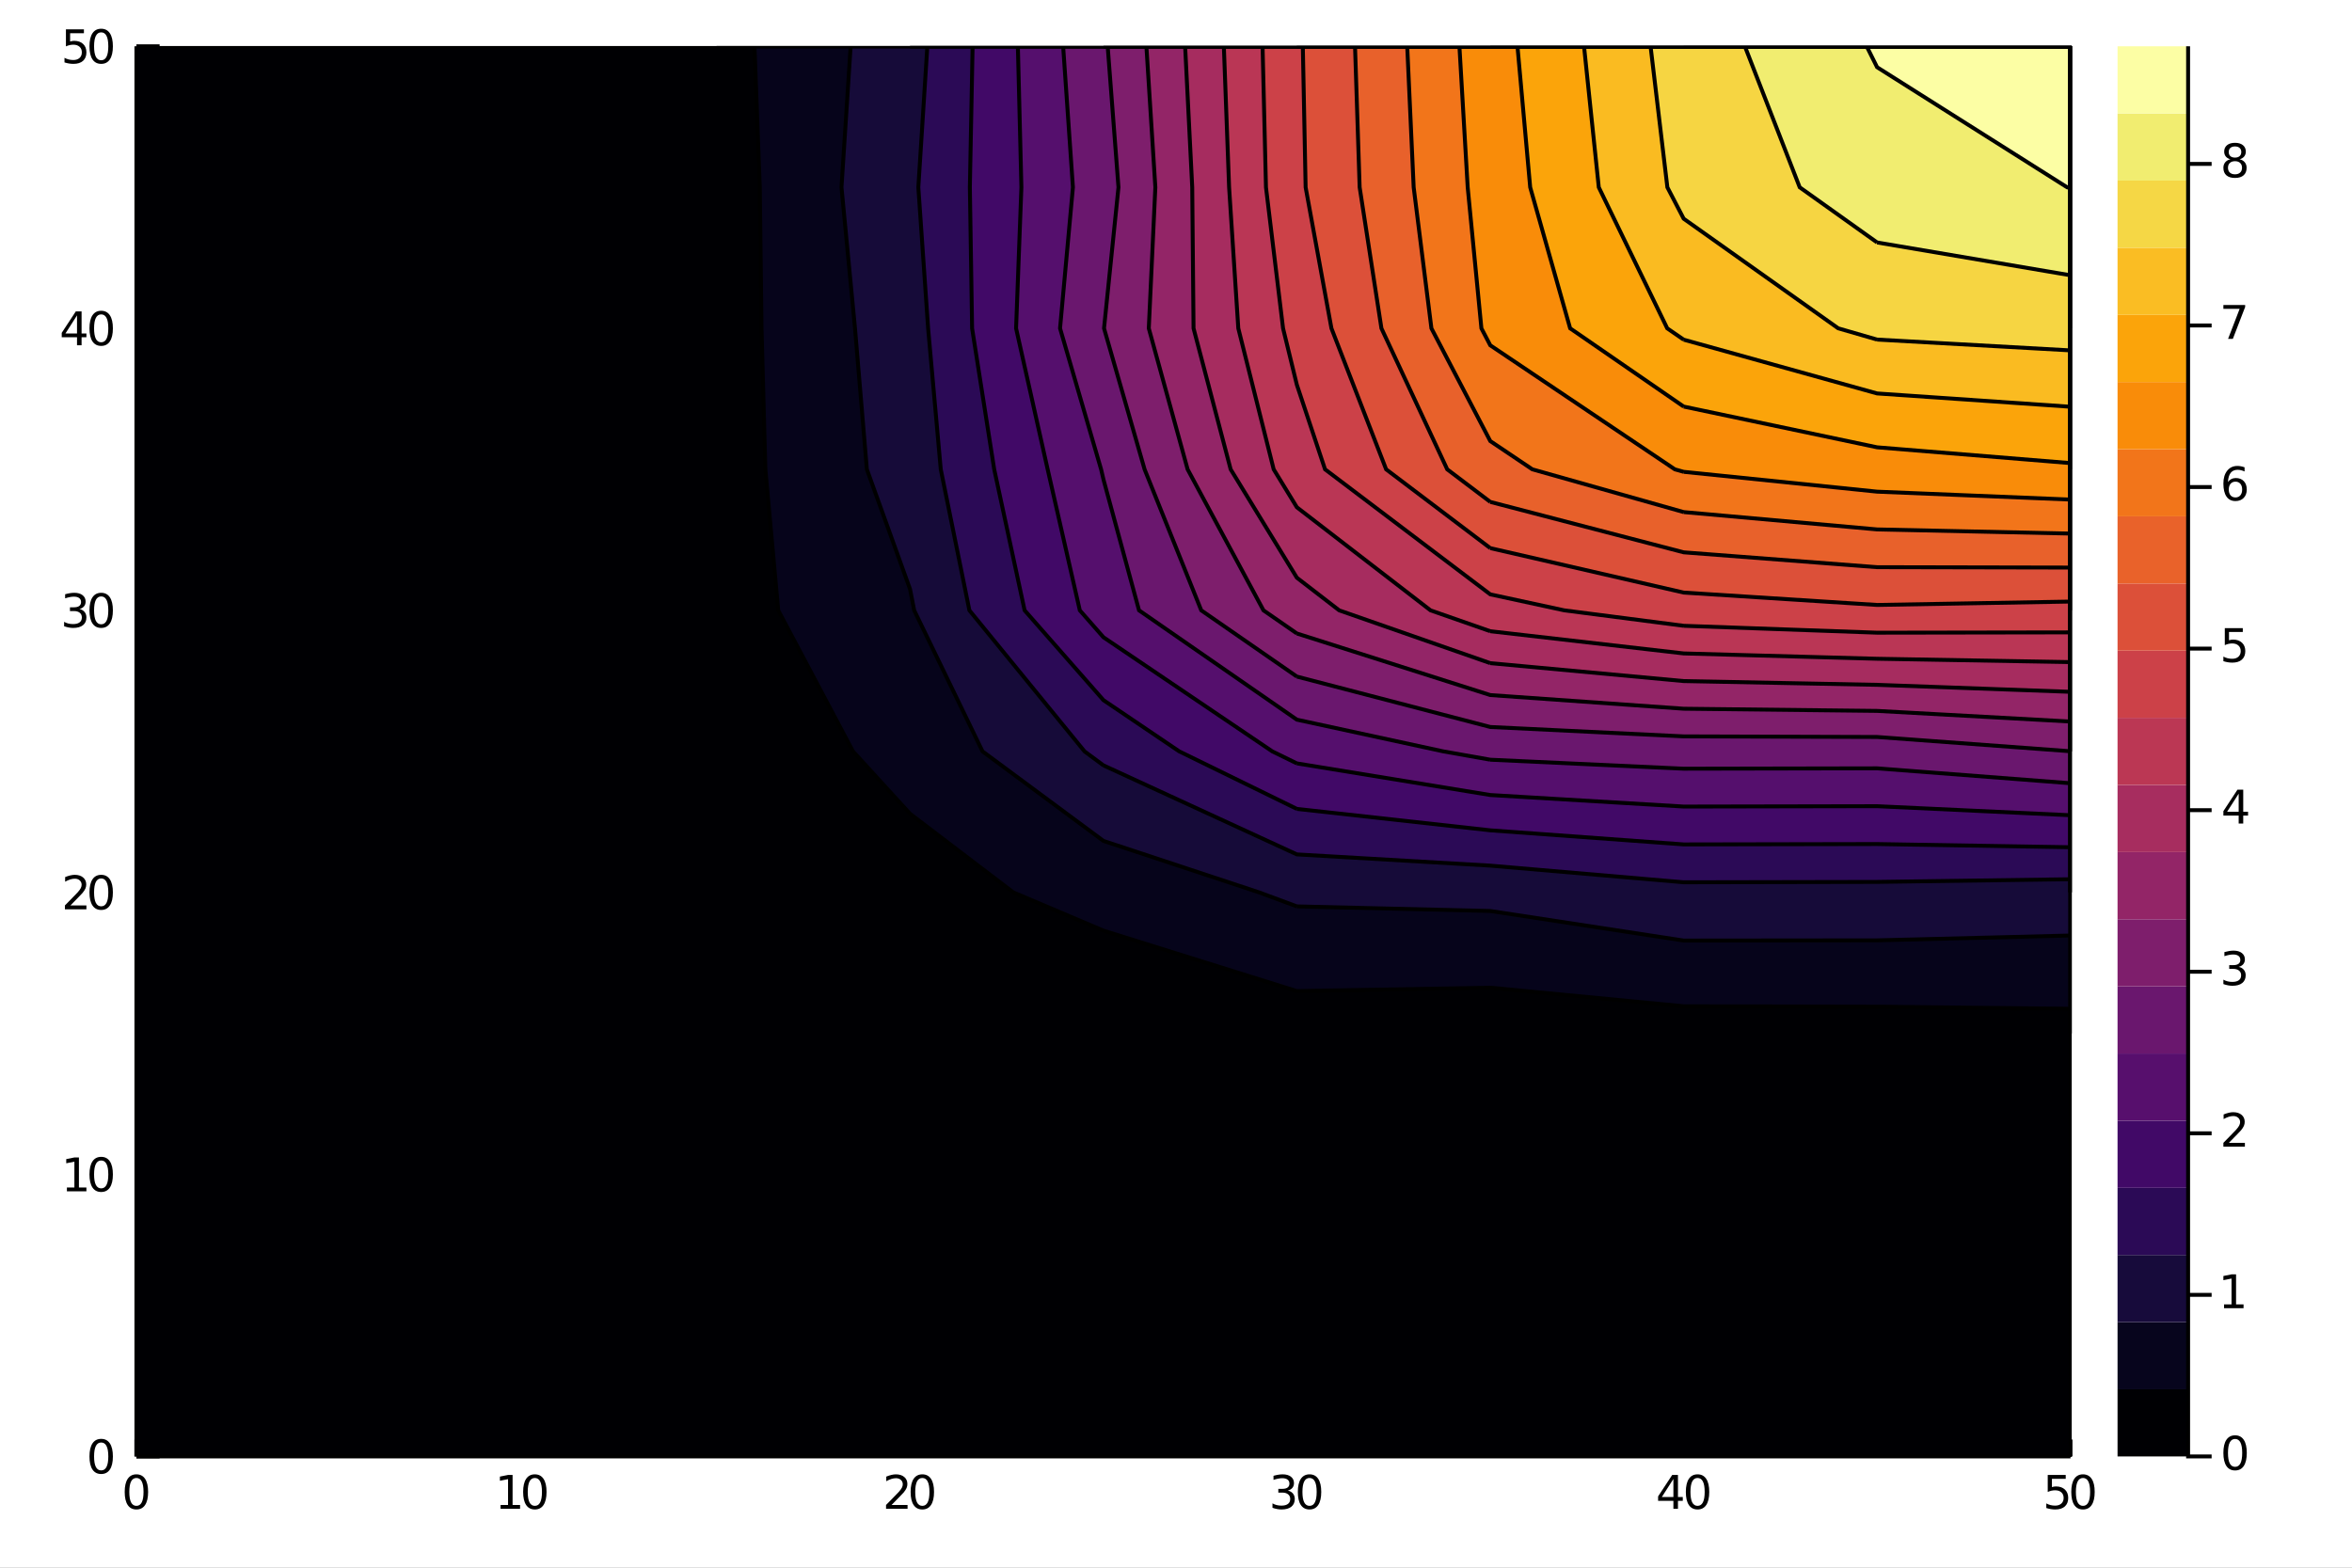 <?xml version="1.0" encoding="utf-8"?>
<svg xmlns="http://www.w3.org/2000/svg" xmlns:xlink="http://www.w3.org/1999/xlink" width="600" height="400" viewBox="0 0 2400 1600">
<rect x="0" y="0" width="2400" height="1600" fill="#808080" stroke="none"/>
<defs>
  <clipPath id="clip130">
    <rect x="0" y="0" width="2400" height="1600"/>
  </clipPath>
</defs>
<path clip-path="url(#clip130)" d="
M0 1600 L2400 1600 L2400 0 L0 0  Z
  " fill="#ffffff" fill-rule="evenodd" fill-opacity="1"/>
<defs>
  <clipPath id="clip131">
    <rect x="480" y="0" width="1681" height="1600"/>
  </clipPath>
</defs>
<path clip-path="url(#clip130)" d="
M139.191 1486.45 L2112.76 1486.45 L2112.76 47.244 L139.191 47.244  Z
  " fill="#ffffff" fill-rule="evenodd" fill-opacity="1"/>
<defs>
  <clipPath id="clip132">
    <rect x="139" y="47" width="1975" height="1440"/>
  </clipPath>
</defs>
<polyline clip-path="url(#clip132)" style="stroke:#000000; stroke-width:2; stroke-opacity:0.1; fill:none" points="
  139.191,1486.45 139.191,47.244 
  "/>
<polyline clip-path="url(#clip132)" style="stroke:#000000; stroke-width:2; stroke-opacity:0.1; fill:none" points="
  533.904,1486.45 533.904,47.244 
  "/>
<polyline clip-path="url(#clip132)" style="stroke:#000000; stroke-width:2; stroke-opacity:0.1; fill:none" points="
  928.617,1486.45 928.617,47.244 
  "/>
<polyline clip-path="url(#clip132)" style="stroke:#000000; stroke-width:2; stroke-opacity:0.1; fill:none" points="
  1323.33,1486.45 1323.33,47.244 
  "/>
<polyline clip-path="url(#clip132)" style="stroke:#000000; stroke-width:2; stroke-opacity:0.1; fill:none" points="
  1718.04,1486.45 1718.04,47.244 
  "/>
<polyline clip-path="url(#clip132)" style="stroke:#000000; stroke-width:2; stroke-opacity:0.1; fill:none" points="
  2112.76,1486.45 2112.76,47.244 
  "/>
<polyline clip-path="url(#clip132)" style="stroke:#000000; stroke-width:2; stroke-opacity:0.1; fill:none" points="
  139.191,1486.45 2112.76,1486.45 
  "/>
<polyline clip-path="url(#clip132)" style="stroke:#000000; stroke-width:2; stroke-opacity:0.1; fill:none" points="
  139.191,1198.61 2112.76,1198.61 
  "/>
<polyline clip-path="url(#clip132)" style="stroke:#000000; stroke-width:2; stroke-opacity:0.1; fill:none" points="
  139.191,910.766 2112.76,910.766 
  "/>
<polyline clip-path="url(#clip132)" style="stroke:#000000; stroke-width:2; stroke-opacity:0.1; fill:none" points="
  139.191,622.926 2112.76,622.926 
  "/>
<polyline clip-path="url(#clip132)" style="stroke:#000000; stroke-width:2; stroke-opacity:0.1; fill:none" points="
  139.191,335.085 2112.76,335.085 
  "/>
<polyline clip-path="url(#clip132)" style="stroke:#000000; stroke-width:2; stroke-opacity:0.1; fill:none" points="
  139.191,47.244 2112.76,47.244 
  "/>
<polyline clip-path="url(#clip130)" style="stroke:#000000; stroke-width:4; stroke-opacity:1; fill:none" points="
  139.191,1486.45 2112.76,1486.45 
  "/>
<polyline clip-path="url(#clip130)" style="stroke:#000000; stroke-width:4; stroke-opacity:1; fill:none" points="
  139.191,1486.45 139.191,47.244 
  "/>
<polyline clip-path="url(#clip130)" style="stroke:#000000; stroke-width:4; stroke-opacity:1; fill:none" points="
  139.191,1486.45 139.191,1469.18 
  "/>
<polyline clip-path="url(#clip130)" style="stroke:#000000; stroke-width:4; stroke-opacity:1; fill:none" points="
  533.904,1486.45 533.904,1469.18 
  "/>
<polyline clip-path="url(#clip130)" style="stroke:#000000; stroke-width:4; stroke-opacity:1; fill:none" points="
  928.617,1486.45 928.617,1469.18 
  "/>
<polyline clip-path="url(#clip130)" style="stroke:#000000; stroke-width:4; stroke-opacity:1; fill:none" points="
  1323.33,1486.45 1323.33,1469.18 
  "/>
<polyline clip-path="url(#clip130)" style="stroke:#000000; stroke-width:4; stroke-opacity:1; fill:none" points="
  1718.04,1486.45 1718.04,1469.18 
  "/>
<polyline clip-path="url(#clip130)" style="stroke:#000000; stroke-width:4; stroke-opacity:1; fill:none" points="
  2112.76,1486.45 2112.76,1469.18 
  "/>
<polyline clip-path="url(#clip130)" style="stroke:#000000; stroke-width:4; stroke-opacity:1; fill:none" points="
  139.191,1486.45 162.874,1486.45 
  "/>
<polyline clip-path="url(#clip130)" style="stroke:#000000; stroke-width:4; stroke-opacity:1; fill:none" points="
  139.191,1198.61 162.874,1198.61 
  "/>
<polyline clip-path="url(#clip130)" style="stroke:#000000; stroke-width:4; stroke-opacity:1; fill:none" points="
  139.191,910.766 162.874,910.766 
  "/>
<polyline clip-path="url(#clip130)" style="stroke:#000000; stroke-width:4; stroke-opacity:1; fill:none" points="
  139.191,622.926 162.874,622.926 
  "/>
<polyline clip-path="url(#clip130)" style="stroke:#000000; stroke-width:4; stroke-opacity:1; fill:none" points="
  139.191,335.085 162.874,335.085 
  "/>
<polyline clip-path="url(#clip130)" style="stroke:#000000; stroke-width:4; stroke-opacity:1; fill:none" points="
  139.191,47.244 162.874,47.244 
  "/>
<path clip-path="url(#clip130)" d="M 0 0 M139.191 1508.44 Q135.58 1508.44 133.751 1512 Q131.946 1515.55 131.946 1522.67 Q131.946 1529.78 133.751 1533.35 Q135.58 1536.89 139.191 1536.89 Q142.825 1536.89 144.631 1533.35 Q146.459 1529.78 146.459 1522.67 Q146.459 1515.55 144.631 1512 Q142.825 1508.44 139.191 1508.44 M139.191 1504.73 Q145.001 1504.73 148.057 1509.34 Q151.135 1513.92 151.135 1522.67 Q151.135 1531.4 148.057 1536.01 Q145.001 1540.59 139.191 1540.59 Q133.381 1540.59 130.302 1536.01 Q127.247 1531.4 127.247 1522.67 Q127.247 1513.92 130.302 1509.34 Q133.381 1504.73 139.191 1504.73 Z" fill="#000000" fill-rule="evenodd" fill-opacity="1" /><path clip-path="url(#clip130)" d="M 0 0 M510.779 1535.98 L518.418 1535.98 L518.418 1509.62 L510.108 1511.29 L510.108 1507.03 L518.372 1505.36 L523.047 1505.36 L523.047 1535.98 L530.686 1535.98 L530.686 1539.92 L510.779 1539.92 L510.779 1535.98 Z" fill="#000000" fill-rule="evenodd" fill-opacity="1" /><path clip-path="url(#clip130)" d="M 0 0 M545.756 1508.44 Q542.145 1508.44 540.316 1512 Q538.51 1515.55 538.51 1522.67 Q538.51 1529.78 540.316 1533.35 Q542.145 1536.89 545.756 1536.89 Q549.39 1536.89 551.195 1533.35 Q553.024 1529.78 553.024 1522.67 Q553.024 1515.55 551.195 1512 Q549.39 1508.44 545.756 1508.44 M545.756 1504.73 Q551.566 1504.73 554.621 1509.34 Q557.7 1513.92 557.7 1522.67 Q557.7 1531.4 554.621 1536.01 Q551.566 1540.59 545.756 1540.59 Q539.946 1540.59 536.867 1536.01 Q533.811 1531.4 533.811 1522.67 Q533.811 1513.92 536.867 1509.34 Q539.946 1504.73 545.756 1504.73 Z" fill="#000000" fill-rule="evenodd" fill-opacity="1" /><path clip-path="url(#clip130)" d="M 0 0 M909.763 1535.98 L926.082 1535.98 L926.082 1539.92 L904.138 1539.92 L904.138 1535.98 Q906.8 1533.23 911.383 1528.6 Q915.99 1523.95 917.17 1522.61 Q919.416 1520.08 920.295 1518.35 Q921.198 1516.59 921.198 1514.9 Q921.198 1512.14 919.254 1510.41 Q917.332 1508.67 914.23 1508.67 Q912.031 1508.67 909.578 1509.43 Q907.147 1510.2 904.369 1511.75 L904.369 1507.03 Q907.193 1505.89 909.647 1505.31 Q912.101 1504.73 914.138 1504.73 Q919.508 1504.73 922.703 1507.42 Q925.897 1510.11 925.897 1514.6 Q925.897 1516.73 925.087 1518.65 Q924.3 1520.54 922.193 1523.14 Q921.615 1523.81 918.513 1527.03 Q915.411 1530.22 909.763 1535.98 Z" fill="#000000" fill-rule="evenodd" fill-opacity="1" /><path clip-path="url(#clip130)" d="M 0 0 M941.152 1508.44 Q937.54 1508.44 935.712 1512 Q933.906 1515.55 933.906 1522.67 Q933.906 1529.78 935.712 1533.35 Q937.54 1536.89 941.152 1536.89 Q944.786 1536.89 946.591 1533.35 Q948.42 1529.78 948.42 1522.67 Q948.42 1515.55 946.591 1512 Q944.786 1508.44 941.152 1508.44 M941.152 1504.73 Q946.962 1504.73 950.017 1509.34 Q953.096 1513.92 953.096 1522.67 Q953.096 1531.4 950.017 1536.01 Q946.962 1540.59 941.152 1540.59 Q935.341 1540.59 932.263 1536.01 Q929.207 1531.4 929.207 1522.67 Q929.207 1513.92 932.263 1509.34 Q935.341 1504.73 941.152 1504.73 Z" fill="#000000" fill-rule="evenodd" fill-opacity="1" /><path clip-path="url(#clip130)" d="M 0 0 M1314.07 1521.29 Q1317.43 1522 1319.3 1524.27 Q1321.2 1526.54 1321.2 1529.87 Q1321.2 1534.99 1317.68 1537.79 Q1314.16 1540.59 1307.68 1540.59 Q1305.51 1540.59 1303.19 1540.15 Q1300.9 1539.73 1298.45 1538.88 L1298.45 1534.36 Q1300.39 1535.5 1302.71 1536.08 Q1305.02 1536.66 1307.54 1536.66 Q1311.94 1536.66 1314.23 1534.92 Q1316.55 1533.18 1316.55 1529.87 Q1316.55 1526.82 1314.39 1525.11 Q1312.27 1523.37 1308.45 1523.37 L1304.42 1523.37 L1304.42 1519.53 L1308.63 1519.53 Q1312.08 1519.53 1313.91 1518.16 Q1315.74 1516.77 1315.74 1514.18 Q1315.74 1511.52 1313.84 1510.11 Q1311.96 1508.67 1308.45 1508.67 Q1306.52 1508.67 1304.33 1509.09 Q1302.13 1509.5 1299.49 1510.38 L1299.49 1506.22 Q1302.15 1505.48 1304.46 1505.11 Q1306.8 1504.73 1308.86 1504.73 Q1314.19 1504.73 1317.29 1507.17 Q1320.39 1509.57 1320.39 1513.69 Q1320.39 1516.56 1318.75 1518.55 Q1317.1 1520.52 1314.07 1521.29 Z" fill="#000000" fill-rule="evenodd" fill-opacity="1" /><path clip-path="url(#clip130)" d="M 0 0 M1336.27 1508.44 Q1332.66 1508.44 1330.83 1512 Q1329.02 1515.55 1329.02 1522.67 Q1329.02 1529.78 1330.83 1533.35 Q1332.66 1536.89 1336.27 1536.89 Q1339.9 1536.89 1341.71 1533.35 Q1343.54 1529.78 1343.54 1522.67 Q1343.54 1515.55 1341.71 1512 Q1339.9 1508.44 1336.27 1508.44 M1336.27 1504.73 Q1342.08 1504.73 1345.14 1509.34 Q1348.21 1513.92 1348.21 1522.67 Q1348.21 1531.4 1345.14 1536.01 Q1342.08 1540.59 1336.27 1540.59 Q1330.46 1540.59 1327.38 1536.01 Q1324.33 1531.4 1324.33 1522.67 Q1324.33 1513.92 1327.38 1509.34 Q1330.46 1504.73 1336.27 1504.73 Z" fill="#000000" fill-rule="evenodd" fill-opacity="1" /><path clip-path="url(#clip130)" d="M 0 0 M1707.55 1509.43 L1695.74 1527.88 L1707.55 1527.88 L1707.55 1509.43 M1706.32 1505.36 L1712.2 1505.36 L1712.2 1527.88 L1717.13 1527.88 L1717.13 1531.77 L1712.2 1531.77 L1712.2 1539.92 L1707.55 1539.92 L1707.55 1531.77 L1691.94 1531.77 L1691.94 1527.26 L1706.32 1505.36 Z" fill="#000000" fill-rule="evenodd" fill-opacity="1" /><path clip-path="url(#clip130)" d="M 0 0 M1732.2 1508.44 Q1728.59 1508.44 1726.76 1512 Q1724.95 1515.55 1724.95 1522.67 Q1724.95 1529.78 1726.76 1533.35 Q1728.59 1536.89 1732.2 1536.89 Q1735.83 1536.89 1737.64 1533.35 Q1739.47 1529.78 1739.47 1522.67 Q1739.47 1515.55 1737.64 1512 Q1735.83 1508.44 1732.2 1508.44 M1732.2 1504.73 Q1738.01 1504.73 1741.06 1509.34 Q1744.14 1513.92 1744.14 1522.67 Q1744.14 1531.4 1741.06 1536.01 Q1738.01 1540.59 1732.2 1540.59 Q1726.39 1540.59 1723.31 1536.01 Q1720.25 1531.4 1720.25 1522.67 Q1720.25 1513.92 1723.31 1509.34 Q1726.39 1504.73 1732.2 1504.73 Z" fill="#000000" fill-rule="evenodd" fill-opacity="1" /><path clip-path="url(#clip130)" d="M 0 0 M2089.53 1505.36 L2107.88 1505.36 L2107.88 1509.3 L2093.81 1509.3 L2093.81 1517.77 Q2094.83 1517.42 2095.85 1517.26 Q2096.86 1517.07 2097.88 1517.07 Q2103.67 1517.07 2107.05 1520.24 Q2110.43 1523.42 2110.43 1528.83 Q2110.43 1534.41 2106.96 1537.51 Q2103.49 1540.59 2097.17 1540.59 Q2094.99 1540.59 2092.72 1540.22 Q2090.48 1539.85 2088.07 1539.11 L2088.07 1534.41 Q2090.15 1535.54 2092.37 1536.1 Q2094.6 1536.66 2097.07 1536.66 Q2101.08 1536.66 2103.42 1534.55 Q2105.75 1532.44 2105.75 1528.83 Q2105.75 1525.22 2103.42 1523.11 Q2101.08 1521.01 2097.07 1521.01 Q2095.2 1521.01 2093.32 1521.42 Q2091.47 1521.84 2089.53 1522.72 L2089.53 1505.36 Z" fill="#000000" fill-rule="evenodd" fill-opacity="1" /><path clip-path="url(#clip130)" d="M 0 0 M2125.5 1508.44 Q2121.89 1508.44 2120.06 1512 Q2118.25 1515.55 2118.25 1522.67 Q2118.25 1529.78 2120.06 1533.35 Q2121.89 1536.89 2125.5 1536.89 Q2129.13 1536.89 2130.94 1533.35 Q2132.77 1529.78 2132.77 1522.67 Q2132.77 1515.55 2130.94 1512 Q2129.13 1508.44 2125.5 1508.44 M2125.5 1504.73 Q2131.31 1504.73 2134.36 1509.34 Q2137.44 1513.92 2137.44 1522.67 Q2137.44 1531.4 2134.36 1536.01 Q2131.31 1540.59 2125.5 1540.59 Q2119.69 1540.59 2116.61 1536.01 Q2113.55 1531.4 2113.55 1522.67 Q2113.55 1513.92 2116.61 1509.34 Q2119.69 1504.73 2125.5 1504.73 Z" fill="#000000" fill-rule="evenodd" fill-opacity="1" /><path clip-path="url(#clip130)" d="M 0 0 M103.247 1472.25 Q99.635 1472.25 97.807 1475.81 Q96.001 1479.35 96.001 1486.48 Q96.001 1493.59 97.807 1497.15 Q99.635 1500.7 103.247 1500.7 Q106.881 1500.7 108.686 1497.15 Q110.515 1493.59 110.515 1486.48 Q110.515 1479.35 108.686 1475.81 Q106.881 1472.25 103.247 1472.25 M103.247 1468.54 Q109.057 1468.54 112.112 1473.15 Q115.191 1477.73 115.191 1486.48 Q115.191 1495.21 112.112 1499.82 Q109.057 1504.4 103.247 1504.4 Q97.436 1504.4 94.358 1499.82 Q91.302 1495.21 91.302 1486.48 Q91.302 1477.73 94.358 1473.15 Q97.436 1468.54 103.247 1468.54 Z" fill="#000000" fill-rule="evenodd" fill-opacity="1" /><path clip-path="url(#clip130)" d="M 0 0 M68.27 1211.95 L75.909 1211.95 L75.909 1185.59 L67.599 1187.25 L67.599 1182.99 L75.862 1181.33 L80.538 1181.33 L80.538 1211.95 L88.177 1211.95 L88.177 1215.89 L68.27 1215.89 L68.27 1211.95 Z" fill="#000000" fill-rule="evenodd" fill-opacity="1" /><path clip-path="url(#clip130)" d="M 0 0 M103.247 1184.41 Q99.635 1184.41 97.807 1187.97 Q96.001 1191.51 96.001 1198.64 Q96.001 1205.75 97.807 1209.31 Q99.635 1212.85 103.247 1212.85 Q106.881 1212.85 108.686 1209.31 Q110.515 1205.75 110.515 1198.64 Q110.515 1191.51 108.686 1187.97 Q106.881 1184.41 103.247 1184.41 M103.247 1180.7 Q109.057 1180.7 112.112 1185.31 Q115.191 1189.89 115.191 1198.64 Q115.191 1207.37 112.112 1211.98 Q109.057 1216.56 103.247 1216.56 Q97.436 1216.56 94.358 1211.98 Q91.302 1207.37 91.302 1198.64 Q91.302 1189.89 94.358 1185.31 Q97.436 1180.7 103.247 1180.7 Z" fill="#000000" fill-rule="evenodd" fill-opacity="1" /><path clip-path="url(#clip130)" d="M 0 0 M71.858 924.111 L88.177 924.111 L88.177 928.046 L66.233 928.046 L66.233 924.111 Q68.895 921.357 73.478 916.727 Q78.085 912.074 79.265 910.732 Q81.51 908.209 82.39 906.472 Q83.293 904.713 83.293 903.023 Q83.293 900.269 81.349 898.533 Q79.427 896.797 76.325 896.797 Q74.126 896.797 71.673 897.56 Q69.242 898.324 66.464 899.875 L66.464 895.153 Q69.288 894.019 71.742 893.44 Q74.196 892.861 76.233 892.861 Q81.603 892.861 84.798 895.547 Q87.992 898.232 87.992 902.722 Q87.992 904.852 87.182 906.773 Q86.395 908.671 84.288 911.264 Q83.71 911.935 80.608 915.153 Q77.506 918.347 71.858 924.111 Z" fill="#000000" fill-rule="evenodd" fill-opacity="1" /><path clip-path="url(#clip130)" d="M 0 0 M103.247 896.565 Q99.635 896.565 97.807 900.13 Q96.001 903.671 96.001 910.801 Q96.001 917.908 97.807 921.472 Q99.635 925.014 103.247 925.014 Q106.881 925.014 108.686 921.472 Q110.515 917.908 110.515 910.801 Q110.515 903.671 108.686 900.13 Q106.881 896.565 103.247 896.565 M103.247 892.861 Q109.057 892.861 112.112 897.468 Q115.191 902.051 115.191 910.801 Q115.191 919.528 112.112 924.134 Q109.057 928.718 103.247 928.718 Q97.436 928.718 94.358 924.134 Q91.302 919.528 91.302 910.801 Q91.302 902.051 94.358 897.468 Q97.436 892.861 103.247 892.861 Z" fill="#000000" fill-rule="evenodd" fill-opacity="1" /><path clip-path="url(#clip130)" d="M 0 0 M81.048 621.571 Q84.404 622.289 86.279 624.558 Q88.177 626.826 88.177 630.159 Q88.177 635.275 84.659 638.076 Q81.14 640.877 74.659 640.877 Q72.483 640.877 70.168 640.437 Q67.876 640.02 65.423 639.164 L65.423 634.65 Q67.367 635.784 69.682 636.363 Q71.997 636.942 74.52 636.942 Q78.918 636.942 81.21 635.206 Q83.524 633.47 83.524 630.159 Q83.524 627.104 81.372 625.391 Q79.242 623.655 75.423 623.655 L71.395 623.655 L71.395 619.812 L75.608 619.812 Q79.057 619.812 80.885 618.446 Q82.714 617.058 82.714 614.465 Q82.714 611.803 80.816 610.391 Q78.941 608.956 75.423 608.956 Q73.501 608.956 71.302 609.372 Q69.103 609.789 66.464 610.669 L66.464 606.502 Q69.126 605.761 71.441 605.391 Q73.779 605.021 75.839 605.021 Q81.163 605.021 84.265 607.451 Q87.367 609.859 87.367 613.979 Q87.367 616.849 85.724 618.84 Q84.08 620.808 81.048 621.571 Z" fill="#000000" fill-rule="evenodd" fill-opacity="1" /><path clip-path="url(#clip130)" d="M 0 0 M103.247 608.724 Q99.635 608.724 97.807 612.289 Q96.001 615.831 96.001 622.96 Q96.001 630.067 97.807 633.632 Q99.635 637.173 103.247 637.173 Q106.881 637.173 108.686 633.632 Q110.515 630.067 110.515 622.96 Q110.515 615.831 108.686 612.289 Q106.881 608.724 103.247 608.724 M103.247 605.021 Q109.057 605.021 112.112 609.627 Q115.191 614.21 115.191 622.96 Q115.191 631.687 112.112 636.294 Q109.057 640.877 103.247 640.877 Q97.436 640.877 94.358 636.294 Q91.302 631.687 91.302 622.96 Q91.302 614.21 94.358 609.627 Q97.436 605.021 103.247 605.021 Z" fill="#000000" fill-rule="evenodd" fill-opacity="1" /><path clip-path="url(#clip130)" d="M 0 0 M78.594 321.879 L66.788 340.328 L78.594 340.328 L78.594 321.879 M77.367 317.805 L83.247 317.805 L83.247 340.328 L88.177 340.328 L88.177 344.217 L83.247 344.217 L83.247 352.365 L78.594 352.365 L78.594 344.217 L62.992 344.217 L62.992 339.703 L77.367 317.805 Z" fill="#000000" fill-rule="evenodd" fill-opacity="1" /><path clip-path="url(#clip130)" d="M 0 0 M103.247 320.884 Q99.635 320.884 97.807 324.448 Q96.001 327.99 96.001 335.12 Q96.001 342.226 97.807 345.791 Q99.635 349.332 103.247 349.332 Q106.881 349.332 108.686 345.791 Q110.515 342.226 110.515 335.12 Q110.515 327.99 108.686 324.448 Q106.881 320.884 103.247 320.884 M103.247 317.18 Q109.057 317.18 112.112 321.786 Q115.191 326.37 115.191 335.12 Q115.191 343.846 112.112 348.453 Q109.057 353.036 103.247 353.036 Q97.436 353.036 94.358 348.453 Q91.302 343.846 91.302 335.12 Q91.302 326.37 94.358 321.786 Q97.436 317.18 103.247 317.18 Z" fill="#000000" fill-rule="evenodd" fill-opacity="1" /><path clip-path="url(#clip130)" d="M 0 0 M67.275 29.964 L85.631 29.964 L85.631 33.899 L71.557 33.899 L71.557 42.371 Q72.575 42.024 73.594 41.862 Q74.612 41.677 75.631 41.677 Q81.418 41.677 84.798 44.848 Q88.177 48.02 88.177 53.436 Q88.177 59.015 84.705 62.117 Q81.233 65.195 74.913 65.195 Q72.737 65.195 70.469 64.825 Q68.224 64.455 65.816 63.714 L65.816 59.015 Q67.9 60.149 70.122 60.705 Q72.344 61.26 74.821 61.26 Q78.825 61.26 81.163 59.154 Q83.501 57.047 83.501 53.436 Q83.501 49.825 81.163 47.719 Q78.825 45.612 74.821 45.612 Q72.946 45.612 71.071 46.029 Q69.219 46.446 67.275 47.325 L67.275 29.964 Z" fill="#000000" fill-rule="evenodd" fill-opacity="1" /><path clip-path="url(#clip130)" d="M 0 0 M103.247 33.043 Q99.635 33.043 97.807 36.608 Q96.001 40.149 96.001 47.279 Q96.001 54.385 97.807 57.95 Q99.635 61.492 103.247 61.492 Q106.881 61.492 108.686 57.95 Q110.515 54.385 110.515 47.279 Q110.515 40.149 108.686 36.608 Q106.881 33.043 103.247 33.043 M103.247 29.339 Q109.057 29.339 112.112 33.946 Q115.191 38.529 115.191 47.279 Q115.191 56.006 112.112 60.612 Q109.057 65.195 103.247 65.195 Q97.436 65.195 94.358 60.612 Q91.302 56.006 91.302 47.279 Q91.302 38.529 94.358 33.946 Q97.436 29.339 103.247 29.339 Z" fill="#000000" fill-rule="evenodd" fill-opacity="1" /><path clip-path="url(#clip132)" d="
M139.191 1486.45 L139.191 1486.45 L336.547 1486.45 L533.904 1486.45 L731.26 1486.45 L928.617 1486.45 L1125.97 1486.45 L1323.33 1486.45 L1520.69 1486.45 L1718.04 1486.45 
  L1915.4 1486.45 L2112.76 1486.45 L2112.76 1486.45 L2112.76 1486.45 L2112.76 1486.45 L2112.76 1342.53 L2112.76 1198.61 L2112.76 1054.69 L2112.76 910.766 L2112.76 766.846 
  L2112.76 622.926 L2112.76 479.005 L2112.76 335.085 L2112.76 191.164 L2112.76 47.244 L2112.76 47.244 L2112.76 47.244 L2112.76 47.244 L1915.4 47.244 L1718.04 47.244 
  L1520.69 47.244 L1323.33 47.244 L1125.97 47.244 L928.617 47.244 L731.26 47.244 L533.904 47.244 L336.547 47.244 L139.191 47.244 L139.191 47.244 L139.191 47.244 
  L139.191 47.244 L139.191 191.164 L139.191 335.085 L139.191 479.005 L139.191 622.926 L139.191 766.846 L139.191 910.766 L139.191 1054.69 L139.191 1198.61 L139.191 1342.53 
  L139.191 1486.45 L139.191 1486.45 L139.191 1486.45  Z
  " fill="#000003" fill-rule="evenodd" fill-opacity="1"/>
<path clip-path="url(#clip132)" d="
M1125.97 949.808 L1323.33 1011.51 L1520.69 1008.04 L1718.04 1027 L1915.4 1027.4 L2112.76 1029.57 L2112.76 1054.69 L2112.76 910.766 L2112.76 766.846 L2112.76 622.926 
  L2112.76 479.005 L2112.76 335.085 L2112.76 191.164 L2112.76 47.244 L2112.76 47.244 L2112.76 47.244 L2112.76 47.244 L1915.4 47.244 L1718.04 47.244 L1520.69 47.244 
  L1323.33 47.244 L1125.97 47.244 L928.617 47.244 L731.26 47.244 L769.886 47.244 L775.308 191.164 L777.07 335.085 L781.003 479.005 L794.113 622.926 L870.387 766.846 
  L928.617 830.542 L1033.98 910.766 L1125.97 949.808  Z
  " fill="#06041b" fill-rule="evenodd" fill-opacity="1"/>
<path clip-path="url(#clip132)" d="
M1323.33 925.067 L1520.69 929.748 L1718.04 959.938 L1915.4 959.732 L2112.76 954.799 L2112.76 1054.69 L2112.76 910.766 L2112.76 766.846 L2112.76 622.926 L2112.76 479.005 
  L2112.76 335.085 L2112.76 191.164 L2112.76 47.244 L2112.76 47.244 L2112.76 47.244 L2112.76 47.244 L1915.4 47.244 L1718.04 47.244 L1520.69 47.244 L1323.33 47.244 
  L1125.97 47.244 L928.617 47.244 L731.26 47.244 L868.003 47.244 L858.667 191.164 L872.448 335.085 L884.57 479.005 L928.617 601.311 L932.851 622.926 L1002.56 766.846 
  L1125.97 858.236 L1284.78 910.766 L1323.33 925.067  Z
  " fill="#160b39" fill-rule="evenodd" fill-opacity="1"/>
<path clip-path="url(#clip132)" d="
M1125.97 781.153 L1323.33 872.009 L1520.69 883.469 L1718.04 900.46 L1915.4 900.088 L2112.76 897.344 L2112.76 910.766 L2112.76 766.846 L2112.76 622.926 L2112.76 479.005 
  L2112.76 335.085 L2112.76 191.164 L2112.76 47.244 L2112.76 47.244 L2112.76 47.244 L2112.76 47.244 L1915.4 47.244 L1718.04 47.244 L1520.69 47.244 L1323.33 47.244 
  L1125.97 47.244 L928.617 47.244 L946.27 47.244 L937.075 191.164 L947.063 335.085 L959.96 479.005 L989.187 622.926 L1106.65 766.846 L1125.97 781.153  Z
  " fill="#2b0a56" fill-rule="evenodd" fill-opacity="1"/>
<path clip-path="url(#clip132)" d="
M1323.33 825.568 L1520.69 847.435 L1718.04 861.819 L1915.4 861.447 L2112.76 864.693 L2112.76 910.766 L2112.76 766.846 L2112.76 622.926 L2112.76 479.005 L2112.76 335.085 
  L2112.76 191.164 L2112.76 47.244 L2112.76 47.244 L2112.76 47.244 L2112.76 47.244 L1915.4 47.244 L1718.04 47.244 L1520.69 47.244 L1323.33 47.244 L1125.97 47.244 
  L928.617 47.244 L992.455 47.244 L989.655 191.164 L991.935 335.085 L1014.5 479.005 L1045.52 622.926 L1125.97 714.578 L1203.29 766.846 L1323.33 825.568  Z
  " fill="#410967" fill-rule="evenodd" fill-opacity="1"/>
<path clip-path="url(#clip132)" d="
M1323.33 779.127 L1520.69 811.401 L1718.04 823.178 L1915.4 822.806 L2112.76 832.043 L2112.76 910.766 L2112.76 766.846 L2112.76 622.926 L2112.76 479.005 L2112.76 335.085 
  L2112.76 191.164 L2112.76 47.244 L2112.76 47.244 L2112.76 47.244 L2112.76 47.244 L1915.4 47.244 L1718.04 47.244 L1520.69 47.244 L1323.33 47.244 L1125.97 47.244 
  L928.617 47.244 L1038.64 47.244 L1042.24 191.164 L1036.81 335.085 L1069.04 479.005 L1101.86 622.926 L1125.97 650.398 L1298.23 766.846 L1323.33 779.127  Z
  " fill="#550f6d" fill-rule="evenodd" fill-opacity="1"/>
<path clip-path="url(#clip132)" d="
M1520.69 775.367 L1718.04 784.537 L1915.4 784.165 L2112.76 799.392 L2112.76 910.766 L2112.76 766.846 L2112.76 622.926 L2112.76 479.005 L2112.76 335.085 L2112.76 191.164 
  L2112.76 47.244 L2112.76 47.244 L2112.76 47.244 L2112.76 47.244 L1915.4 47.244 L1718.04 47.244 L1520.69 47.244 L1323.33 47.244 L1125.97 47.244 L928.617 47.244 
  L1084.83 47.244 L1094.82 191.164 L1081.68 335.085 L1123.57 479.005 L1125.97 489.285 L1162.28 622.926 L1323.33 734.494 L1472.67 766.846 L1520.69 775.367  Z
  " fill="#6a176e" fill-rule="evenodd" fill-opacity="1"/>
<path clip-path="url(#clip132)" d="
M1323.33 690.512 L1520.69 741.971 L1718.04 751.549 L1915.4 752.164 L2112.76 766.749 L2112.76 766.846 L2112.76 622.926 L2112.76 479.005 L2112.76 335.085 L2112.76 191.164 
  L2112.76 47.244 L2112.76 47.244 L2112.76 47.244 L2112.76 47.244 L1915.4 47.244 L1718.04 47.244 L1520.69 47.244 L1323.33 47.244 L1125.97 47.244 L1130.28 47.244 
  L1141.3 191.164 L1126.56 335.085 L1167.95 479.005 L1225.77 622.926 L1323.33 690.512  Z
  " fill="#7e1e6c" fill-rule="evenodd" fill-opacity="1"/>
<path clip-path="url(#clip132)" d="
M1323.33 646.529 L1520.69 709.391 L1718.04 723.334 L1915.4 725.555 L2112.76 736.416 L2112.76 766.846 L2112.76 622.926 L2112.76 479.005 L2112.76 335.085 L2112.76 191.164 
  L2112.76 47.244 L2112.76 47.244 L2112.76 47.244 L2112.76 47.244 L1915.4 47.244 L1718.04 47.244 L1520.69 47.244 L1323.33 47.244 L1125.97 47.244 L1169.79 47.244 
  L1178.93 191.164 L1172.23 335.085 L1211.86 479.005 L1289.26 622.926 L1323.33 646.529  Z
  " fill="#932567" fill-rule="evenodd" fill-opacity="1"/>
<path clip-path="url(#clip132)" d="
M1520.69 676.812 L1718.04 695.119 L1915.4 698.947 L2112.76 706.083 L2112.76 766.846 L2112.76 622.926 L2112.76 479.005 L2112.76 335.085 L2112.76 191.164 L2112.76 47.244 
  L2112.76 47.244 L2112.76 47.244 L2112.76 47.244 L1915.4 47.244 L1718.04 47.244 L1520.69 47.244 L1323.33 47.244 L1125.97 47.244 L1209.31 47.244 L1216.56 191.164 
  L1217.9 335.085 L1255.77 479.005 L1323.33 589.614 L1366.52 622.926 L1520.69 676.812  Z
  " fill="#a62c5f" fill-rule="evenodd" fill-opacity="1"/>
<path clip-path="url(#clip132)" d="
M1520.69 644.232 L1718.04 666.903 L1915.4 672.338 L2112.76 675.751 L2112.76 766.846 L2112.76 622.926 L2112.76 479.005 L2112.76 335.085 L2112.76 191.164 L2112.76 47.244 
  L2112.76 47.244 L2112.76 47.244 L2112.76 47.244 L1915.4 47.244 L1718.04 47.244 L1520.69 47.244 L1323.33 47.244 L1125.97 47.244 L1248.82 47.244 L1254.18 191.164 
  L1263.57 335.085 L1299.68 479.005 L1323.33 517.72 L1459.73 622.926 L1520.69 644.232  Z
  " fill="#ba3655" fill-rule="evenodd" fill-opacity="1"/>
<path clip-path="url(#clip132)" d="
M1718.04 638.688 L1915.4 645.729 L2112.76 645.418 L2112.76 766.846 L2112.76 622.926 L2112.76 479.005 L2112.76 335.085 L2112.76 191.164 L2112.76 47.244 L2112.76 47.244 
  L2112.76 47.244 L2112.76 47.244 L1915.4 47.244 L1718.04 47.244 L1520.69 47.244 L1323.33 47.244 L1125.97 47.244 L1288.33 47.244 L1291.81 191.164 L1309.24 335.085 
  L1323.33 392.739 L1352.09 479.005 L1520.69 606.603 L1596.17 622.926 L1718.04 638.688  Z
  " fill="#cc4148" fill-rule="evenodd" fill-opacity="1"/>
<path clip-path="url(#clip132)" d="
M1520.69 559.429 L1718.04 604.794 L1915.4 617.415 L2112.76 613.957 L2112.76 622.926 L2112.76 479.005 L2112.76 335.085 L2112.76 191.164 L2112.76 47.244 L2112.76 47.244 
  L2112.76 47.244 L2112.76 47.244 L1915.4 47.244 L1718.04 47.244 L1520.69 47.244 L1323.33 47.244 L1329.41 47.244 L1332.27 191.164 L1358.61 335.085 L1414.42 479.005 
  L1520.69 559.429  Z
  " fill="#dc5039" fill-rule="evenodd" fill-opacity="1"/>
<path clip-path="url(#clip132)" d="
M1520.69 512.256 L1718.04 563.712 L1915.4 578.873 L2112.76 579.261 L2112.76 622.926 L2112.76 479.005 L2112.76 335.085 L2112.76 191.164 L2112.76 47.244 L2112.76 47.244 
  L2112.76 47.244 L2112.76 47.244 L1915.4 47.244 L1718.04 47.244 L1520.69 47.244 L1323.33 47.244 L1382.67 47.244 L1387.4 191.164 L1409.62 335.085 L1476.75 479.005 
  L1520.69 512.256  Z
  " fill="#e8612b" fill-rule="evenodd" fill-opacity="1"/>
<path clip-path="url(#clip132)" d="
M1718.04 522.629 L1915.4 540.332 L2112.76 544.565 L2112.76 622.926 L2112.76 479.005 L2112.76 335.085 L2112.76 191.164 L2112.76 47.244 L2112.76 47.244 L2112.76 47.244 
  L2112.76 47.244 L1915.4 47.244 L1718.04 47.244 L1520.69 47.244 L1323.33 47.244 L1435.93 47.244 L1442.52 191.164 L1460.63 335.085 L1520.69 450.158 L1563.61 479.005 
  L1718.04 522.629  Z
  " fill="#f2751a" fill-rule="evenodd" fill-opacity="1"/>
<path clip-path="url(#clip132)" d="
M1718.04 481.547 L1915.4 501.791 L2112.76 509.869 L2112.76 622.926 L2112.76 479.005 L2112.76 335.085 L2112.76 191.164 L2112.76 47.244 L2112.76 47.244 L2112.76 47.244 
  L2112.76 47.244 L1915.4 47.244 L1718.04 47.244 L1520.69 47.244 L1323.33 47.244 L1489.2 47.244 L1497.65 191.164 L1511.64 335.085 L1520.69 352.42 L1709.04 479.005 
  L1718.04 481.547  Z
  " fill="#f98c09" fill-rule="evenodd" fill-opacity="1"/>
<path clip-path="url(#clip132)" d="
M1718.04 414.947 L1915.4 456.53 L2112.76 472.653 L2112.76 479.005 L2112.76 335.085 L2112.76 191.164 L2112.76 47.244 L2112.76 47.244 L2112.76 47.244 L2112.76 47.244 
  L1915.4 47.244 L1718.04 47.244 L1520.69 47.244 L1548.44 47.244 L1561.42 191.164 L1602.18 335.085 L1718.04 414.947  Z
  " fill="#fba40a" fill-rule="evenodd" fill-opacity="1"/>
<path clip-path="url(#clip132)" d="
M1718.04 346.664 L1915.4 401.552 L2112.76 415.137 L2112.76 479.005 L2112.76 335.085 L2112.76 191.164 L2112.76 47.244 L2112.76 47.244 L2112.76 47.244 L2112.76 47.244 
  L1915.4 47.244 L1718.04 47.244 L1520.69 47.244 L1616.35 47.244 L1631.41 191.164 L1701.24 335.085 L1718.04 346.664  Z
  " fill="#fabb21" fill-rule="evenodd" fill-opacity="1"/>
<path clip-path="url(#clip132)" d="
M1915.4 346.574 L2112.76 357.622 L2112.76 479.005 L2112.76 335.085 L2112.76 191.164 L2112.76 47.244 L2112.76 47.244 L2112.76 47.244 L2112.76 47.244 L1915.4 47.244 
  L1718.04 47.244 L1520.69 47.244 L1684.25 47.244 L1701.4 191.164 L1718.04 223.209 L1875.72 335.085 L1915.4 346.574  Z
  " fill="#f6d542" fill-rule="evenodd" fill-opacity="1"/>
<path clip-path="url(#clip132)" d="
M1915.4 247.463 L2112.76 280.952 L2112.76 335.085 L2112.76 191.164 L2112.76 47.244 L2112.76 47.244 L2112.76 47.244 L2112.76 47.244 L1915.4 47.244 L1718.04 47.244 
  L1780.47 47.244 L1836.44 191.164 L1915.4 247.463  Z
  " fill="#f1ed70" fill-rule="evenodd" fill-opacity="1"/>
<path clip-path="url(#clip132)" d="
M2112.76 191.94 L2112.76 335.085 L2112.76 191.164 L2112.76 47.244 L2112.76 47.244 L2112.76 47.244 L2112.76 47.244 L1915.4 47.244 L1718.04 47.244 L1904.75 47.244 
  L1915.4 68.604 L2109.32 191.164 L2112.76 191.94  Z
  " fill="#fcfea4" fill-rule="evenodd" fill-opacity="1"/>
<polyline clip-path="url(#clip132)" style="stroke:#000000; stroke-width:4; stroke-opacity:1; fill:none" points="
  139.191,1486.45 139.191,1486.45 336.547,1486.45 533.904,1486.45 731.26,1486.45 928.617,1486.45 1125.97,1486.45 1323.33,1486.45 1520.69,1486.45 1718.04,1486.45 
  1915.4,1486.45 2112.76,1486.45 2112.76,1342.53 2112.76,1198.61 2112.76,1054.69 2112.76,910.766 2112.76,766.846 
  2112.76,622.926 2112.76,479.005 2112.76,335.085 2112.76,191.164 2112.76,47.244 1915.4,47.244 1718.04,47.244 
  1520.69,47.244 1323.33,47.244 1125.97,47.244 928.617,47.244 731.26,47.244 533.904,47.244 336.547,47.244 139.191,47.244 
  139.191,191.164 139.191,335.085 139.191,479.005 139.191,622.926 139.191,766.846 139.191,910.766 139.191,1054.69 139.191,1198.61 139.191,1342.53 
  139.191,1486.45 
  "/>
<polyline clip-path="url(#clip132)" style="stroke:#000000; stroke-width:4; stroke-opacity:1; fill:none" points="
  1125.97,949.808 1323.33,1011.51 1520.69,1008.04 1718.04,1027 1915.4,1027.4 2112.76,1029.57 2112.76,1054.69 2112.76,910.766 2112.76,766.846 2112.76,622.926 
  2112.76,479.005 2112.76,335.085 2112.76,191.164 2112.76,47.244 1915.4,47.244 1718.04,47.244 1520.69,47.244 
  1323.33,47.244 1125.97,47.244 928.617,47.244 731.26,47.244 769.886,47.244 775.308,191.164 777.07,335.085 781.003,479.005 794.113,622.926 870.387,766.846 
  928.617,830.542 1033.98,910.766 1125.97,949.808 
  "/>
<polyline clip-path="url(#clip132)" style="stroke:#000000; stroke-width:4; stroke-opacity:1; fill:none" points="
  1323.33,925.067 1520.69,929.748 1718.04,959.938 1915.4,959.732 2112.76,954.799 2112.76,1054.69 2112.76,910.766 2112.76,766.846 2112.76,622.926 2112.76,479.005 
  2112.76,335.085 2112.76,191.164 2112.76,47.244 1915.4,47.244 1718.04,47.244 1520.69,47.244 1323.33,47.244 
  1125.97,47.244 928.617,47.244 731.26,47.244 868.003,47.244 858.667,191.164 872.448,335.085 884.57,479.005 928.617,601.311 932.851,622.926 1002.56,766.846 
  1125.97,858.236 1284.78,910.766 1323.33,925.067 
  "/>
<polyline clip-path="url(#clip132)" style="stroke:#000000; stroke-width:4; stroke-opacity:1; fill:none" points="
  1125.97,781.153 1323.33,872.009 1520.69,883.469 1718.04,900.46 1915.4,900.088 2112.76,897.344 2112.76,910.766 2112.76,766.846 2112.76,622.926 2112.76,479.005 
  2112.76,335.085 2112.76,191.164 2112.76,47.244 1915.4,47.244 1718.04,47.244 1520.69,47.244 1323.33,47.244 
  1125.97,47.244 928.617,47.244 946.27,47.244 937.075,191.164 947.063,335.085 959.96,479.005 989.187,622.926 1106.65,766.846 1125.97,781.153 
  "/>
<polyline clip-path="url(#clip132)" style="stroke:#000000; stroke-width:4; stroke-opacity:1; fill:none" points="
  1323.33,825.568 1520.69,847.435 1718.04,861.819 1915.4,861.447 2112.76,864.693 2112.76,910.766 2112.76,766.846 2112.76,622.926 2112.76,479.005 2112.76,335.085 
  2112.76,191.164 2112.76,47.244 1915.4,47.244 1718.04,47.244 1520.69,47.244 1323.33,47.244 1125.97,47.244 
  928.617,47.244 992.455,47.244 989.655,191.164 991.935,335.085 1014.5,479.005 1045.52,622.926 1125.97,714.578 1203.29,766.846 1323.33,825.568 
  "/>
<polyline clip-path="url(#clip132)" style="stroke:#000000; stroke-width:4; stroke-opacity:1; fill:none" points="
  1323.33,779.127 1520.69,811.401 1718.04,823.178 1915.4,822.806 2112.76,832.043 2112.76,910.766 2112.76,766.846 2112.76,622.926 2112.76,479.005 2112.76,335.085 
  2112.76,191.164 2112.76,47.244 1915.4,47.244 1718.04,47.244 1520.69,47.244 1323.33,47.244 1125.97,47.244 
  928.617,47.244 1038.64,47.244 1042.24,191.164 1036.81,335.085 1069.04,479.005 1101.86,622.926 1125.97,650.398 1298.23,766.846 1323.33,779.127 
  "/>
<polyline clip-path="url(#clip132)" style="stroke:#000000; stroke-width:4; stroke-opacity:1; fill:none" points="
  1520.69,775.367 1718.04,784.537 1915.4,784.165 2112.76,799.392 2112.76,910.766 2112.76,766.846 2112.76,622.926 2112.76,479.005 2112.76,335.085 2112.76,191.164 
  2112.76,47.244 1915.4,47.244 1718.04,47.244 1520.69,47.244 1323.33,47.244 1125.97,47.244 928.617,47.244 
  1084.83,47.244 1094.82,191.164 1081.68,335.085 1123.57,479.005 1125.97,489.285 1162.28,622.926 1323.33,734.494 1472.67,766.846 1520.69,775.367 
  "/>
<polyline clip-path="url(#clip132)" style="stroke:#000000; stroke-width:4; stroke-opacity:1; fill:none" points="
  1323.33,690.512 1520.69,741.971 1718.04,751.549 1915.4,752.164 2112.76,766.749 2112.76,766.846 2112.76,622.926 2112.76,479.005 2112.76,335.085 2112.76,191.164 
  2112.76,47.244 1915.4,47.244 1718.04,47.244 1520.69,47.244 1323.33,47.244 1125.97,47.244 1130.28,47.244 
  1141.3,191.164 1126.56,335.085 1167.95,479.005 1225.77,622.926 1323.33,690.512 
  "/>
<polyline clip-path="url(#clip132)" style="stroke:#000000; stroke-width:4; stroke-opacity:1; fill:none" points="
  1323.33,646.529 1520.69,709.391 1718.04,723.334 1915.4,725.555 2112.76,736.416 2112.76,766.846 2112.76,622.926 2112.76,479.005 2112.76,335.085 2112.76,191.164 
  2112.76,47.244 1915.4,47.244 1718.04,47.244 1520.69,47.244 1323.33,47.244 1125.97,47.244 1169.79,47.244 
  1178.93,191.164 1172.23,335.085 1211.86,479.005 1289.26,622.926 1323.33,646.529 
  "/>
<polyline clip-path="url(#clip132)" style="stroke:#000000; stroke-width:4; stroke-opacity:1; fill:none" points="
  1520.69,676.812 1718.04,695.119 1915.4,698.947 2112.76,706.083 2112.76,766.846 2112.76,622.926 2112.76,479.005 2112.76,335.085 2112.76,191.164 2112.76,47.244 
  1915.4,47.244 1718.04,47.244 1520.69,47.244 1323.33,47.244 1125.97,47.244 1209.31,47.244 1216.56,191.164 
  1217.9,335.085 1255.77,479.005 1323.33,589.614 1366.52,622.926 1520.69,676.812 
  "/>
<polyline clip-path="url(#clip132)" style="stroke:#000000; stroke-width:4; stroke-opacity:1; fill:none" points="
  1520.69,644.232 1718.04,666.903 1915.4,672.338 2112.76,675.751 2112.76,766.846 2112.76,622.926 2112.76,479.005 2112.76,335.085 2112.76,191.164 2112.76,47.244 
  1915.4,47.244 1718.04,47.244 1520.69,47.244 1323.33,47.244 1125.97,47.244 1248.82,47.244 1254.18,191.164 
  1263.57,335.085 1299.68,479.005 1323.33,517.72 1459.73,622.926 1520.69,644.232 
  "/>
<polyline clip-path="url(#clip132)" style="stroke:#000000; stroke-width:4; stroke-opacity:1; fill:none" points="
  1718.04,638.688 1915.4,645.729 2112.76,645.418 2112.76,766.846 2112.76,622.926 2112.76,479.005 2112.76,335.085 2112.76,191.164 2112.76,47.244 
  1915.4,47.244 1718.04,47.244 1520.69,47.244 1323.33,47.244 1125.97,47.244 1288.33,47.244 1291.81,191.164 1309.24,335.085 
  1323.33,392.739 1352.09,479.005 1520.69,606.603 1596.17,622.926 1718.04,638.688 
  "/>
<polyline clip-path="url(#clip132)" style="stroke:#000000; stroke-width:4; stroke-opacity:1; fill:none" points="
  1520.69,559.429 1718.04,604.794 1915.4,617.415 2112.76,613.957 2112.76,622.926 2112.76,479.005 2112.76,335.085 2112.76,191.164 2112.76,47.244 
  1915.4,47.244 1718.04,47.244 1520.69,47.244 1323.33,47.244 1329.41,47.244 1332.27,191.164 1358.61,335.085 1414.42,479.005 
  1520.69,559.429 
  "/>
<polyline clip-path="url(#clip132)" style="stroke:#000000; stroke-width:4; stroke-opacity:1; fill:none" points="
  1520.69,512.256 1718.04,563.712 1915.4,578.873 2112.76,579.261 2112.76,622.926 2112.76,479.005 2112.76,335.085 2112.76,191.164 2112.76,47.244 
  1915.4,47.244 1718.04,47.244 1520.69,47.244 1323.33,47.244 1382.67,47.244 1387.4,191.164 1409.62,335.085 1476.75,479.005 
  1520.69,512.256 
  "/>
<polyline clip-path="url(#clip132)" style="stroke:#000000; stroke-width:4; stroke-opacity:1; fill:none" points="
  1718.04,522.629 1915.4,540.332 2112.76,544.565 2112.76,622.926 2112.76,479.005 2112.76,335.085 2112.76,191.164 2112.76,47.244 
  1915.4,47.244 1718.04,47.244 1520.69,47.244 1323.33,47.244 1435.93,47.244 1442.52,191.164 1460.63,335.085 1520.69,450.158 1563.61,479.005 
  1718.04,522.629 
  "/>
<polyline clip-path="url(#clip132)" style="stroke:#000000; stroke-width:4; stroke-opacity:1; fill:none" points="
  1718.04,481.547 1915.4,501.791 2112.76,509.869 2112.76,622.926 2112.76,479.005 2112.76,335.085 2112.76,191.164 2112.76,47.244 
  1915.4,47.244 1718.04,47.244 1520.69,47.244 1323.33,47.244 1489.2,47.244 1497.65,191.164 1511.64,335.085 1520.69,352.42 1709.04,479.005 
  1718.04,481.547 
  "/>
<polyline clip-path="url(#clip132)" style="stroke:#000000; stroke-width:4; stroke-opacity:1; fill:none" points="
  1718.04,414.947 1915.4,456.53 2112.76,472.653 2112.76,479.005 2112.76,335.085 2112.76,191.164 2112.76,47.244 
  1915.4,47.244 1718.04,47.244 1520.69,47.244 1548.44,47.244 1561.42,191.164 1602.18,335.085 1718.04,414.947 
  "/>
<polyline clip-path="url(#clip132)" style="stroke:#000000; stroke-width:4; stroke-opacity:1; fill:none" points="
  1718.04,346.664 1915.4,401.552 2112.76,415.137 2112.76,479.005 2112.76,335.085 2112.76,191.164 2112.76,47.244 
  1915.4,47.244 1718.04,47.244 1520.69,47.244 1616.35,47.244 1631.41,191.164 1701.24,335.085 1718.04,346.664 
  "/>
<polyline clip-path="url(#clip132)" style="stroke:#000000; stroke-width:4; stroke-opacity:1; fill:none" points="
  1915.4,346.574 2112.76,357.622 2112.76,479.005 2112.76,335.085 2112.76,191.164 2112.76,47.244 1915.4,47.244 
  1718.04,47.244 1520.69,47.244 1684.25,47.244 1701.4,191.164 1718.04,223.209 1875.72,335.085 1915.4,346.574 
  "/>
<polyline clip-path="url(#clip132)" style="stroke:#000000; stroke-width:4; stroke-opacity:1; fill:none" points="
  1915.4,247.463 2112.76,280.952 2112.76,335.085 2112.76,191.164 2112.76,47.244 1915.4,47.244 1718.04,47.244 
  1780.47,47.244 1836.44,191.164 1915.4,247.463 
  "/>
<polyline clip-path="url(#clip132)" style="stroke:#000000; stroke-width:4; stroke-opacity:1; fill:none" points="
  2112.76,191.94 2112.76,335.085 2112.76,191.164 2112.76,47.244 1915.4,47.244 1718.04,47.244 1904.75,47.244 
  1915.4,68.604 2109.32,191.164 2112.76,191.94 
  "/>
<defs>
  <clipPath id="clip133">
    <rect x="2160" y="47" width="73" height="1440"/>
  </clipPath>
</defs>
<path clip-path="url(#clip133)" d="
M2160.76 1486.45 L2232.76 1486.45 L2232.76 1417.91 L2160.76 1417.91  Z
  " fill="#000003" fill-rule="evenodd" fill-opacity="1"/>
<path clip-path="url(#clip133)" d="
M2160.76 1417.91 L2232.76 1417.91 L2232.76 1349.38 L2160.76 1349.38  Z
  " fill="#07051d" fill-rule="evenodd" fill-opacity="1"/>
<path clip-path="url(#clip133)" d="
M2160.76 1349.38 L2232.76 1349.38 L2232.76 1280.85 L2160.76 1280.85  Z
  " fill="#170b3b" fill-rule="evenodd" fill-opacity="1"/>
<path clip-path="url(#clip133)" d="
M2160.76 1280.85 L2232.76 1280.85 L2232.76 1212.31 L2160.76 1212.31  Z
  " fill="#2b0a56" fill-rule="evenodd" fill-opacity="1"/>
<path clip-path="url(#clip133)" d="
M2160.76 1212.31 L2232.76 1212.31 L2232.76 1143.78 L2160.76 1143.78  Z
  " fill="#410967" fill-rule="evenodd" fill-opacity="1"/>
<path clip-path="url(#clip133)" d="
M2160.76 1143.78 L2232.76 1143.78 L2232.76 1075.25 L2160.76 1075.25  Z
  " fill="#570f6d" fill-rule="evenodd" fill-opacity="1"/>
<path clip-path="url(#clip133)" d="
M2160.76 1075.25 L2232.76 1075.25 L2232.76 1006.71 L2160.76 1006.71  Z
  " fill="#6a176e" fill-rule="evenodd" fill-opacity="1"/>
<path clip-path="url(#clip133)" d="
M2160.76 1006.71 L2232.76 1006.71 L2232.76 938.18 L2160.76 938.18  Z
  " fill="#7e1e6c" fill-rule="evenodd" fill-opacity="1"/>
<path clip-path="url(#clip133)" d="
M2160.76 938.18 L2232.76 938.18 L2232.76 869.646 L2160.76 869.646  Z
  " fill="#932567" fill-rule="evenodd" fill-opacity="1"/>
<path clip-path="url(#clip133)" d="
M2160.76 869.646 L2232.76 869.646 L2232.76 801.113 L2160.76 801.113  Z
  " fill="#a72d5f" fill-rule="evenodd" fill-opacity="1"/>
<path clip-path="url(#clip133)" d="
M2160.76 801.113 L2232.76 801.113 L2232.76 732.579 L2160.76 732.579  Z
  " fill="#bb3754" fill-rule="evenodd" fill-opacity="1"/>
<path clip-path="url(#clip133)" d="
M2160.76 732.579 L2232.76 732.579 L2232.76 664.046 L2160.76 664.046  Z
  " fill="#cc4148" fill-rule="evenodd" fill-opacity="1"/>
<path clip-path="url(#clip133)" d="
M2160.76 664.046 L2232.76 664.046 L2232.76 595.512 L2160.76 595.512  Z
  " fill="#dc5039" fill-rule="evenodd" fill-opacity="1"/>
<path clip-path="url(#clip133)" d="
M2160.76 595.512 L2232.76 595.512 L2232.76 526.979 L2160.76 526.979  Z
  " fill="#e9622a" fill-rule="evenodd" fill-opacity="1"/>
<path clip-path="url(#clip133)" d="
M2160.76 526.979 L2232.76 526.979 L2232.76 458.445 L2160.76 458.445  Z
  " fill="#f2751a" fill-rule="evenodd" fill-opacity="1"/>
<path clip-path="url(#clip133)" d="
M2160.76 458.445 L2232.76 458.445 L2232.76 389.912 L2160.76 389.912  Z
  " fill="#f98c09" fill-rule="evenodd" fill-opacity="1"/>
<path clip-path="url(#clip133)" d="
M2160.76 389.912 L2232.76 389.912 L2232.76 321.378 L2160.76 321.378  Z
  " fill="#fba40a" fill-rule="evenodd" fill-opacity="1"/>
<path clip-path="url(#clip133)" d="
M2160.76 321.378 L2232.76 321.378 L2232.76 252.845 L2160.76 252.845  Z
  " fill="#fabd23" fill-rule="evenodd" fill-opacity="1"/>
<path clip-path="url(#clip133)" d="
M2160.76 252.845 L2232.76 252.845 L2232.76 184.311 L2160.76 184.311  Z
  " fill="#f5d745" fill-rule="evenodd" fill-opacity="1"/>
<path clip-path="url(#clip133)" d="
M2160.76 184.311 L2232.76 184.311 L2232.76 115.778 L2160.76 115.778  Z
  " fill="#f1ed70" fill-rule="evenodd" fill-opacity="1"/>
<path clip-path="url(#clip133)" d="
M2160.76 115.778 L2232.76 115.778 L2232.76 47.244 L2160.76 47.244  Z
  " fill="#fcfea4" fill-rule="evenodd" fill-opacity="1"/>
<path clip-path="url(#clip130)" d="M 0 0 M2280.7 1468.62 Q2277.09 1468.62 2275.26 1472.18 Q2273.45 1475.72 2273.45 1482.85 Q2273.45 1489.96 2275.26 1493.53 Q2277.09 1497.07 2280.7 1497.07 Q2284.33 1497.07 2286.14 1493.53 Q2287.97 1489.96 2287.97 1482.85 Q2287.97 1475.72 2286.14 1472.18 Q2284.33 1468.62 2280.7 1468.62 M2280.7 1464.91 Q2286.51 1464.91 2289.57 1469.52 Q2292.64 1474.1 2292.64 1482.85 Q2292.64 1491.58 2289.57 1496.19 Q2286.51 1500.77 2280.7 1500.77 Q2274.89 1500.77 2271.81 1496.19 Q2268.76 1491.58 2268.76 1482.85 Q2268.76 1474.1 2271.81 1469.52 Q2274.89 1464.91 2280.7 1464.91 Z" fill="#000000" fill-rule="evenodd" fill-opacity="1" /><path clip-path="url(#clip130)" d="M 0 0 M2269.43 1331.27 L2277.07 1331.27 L2277.07 1304.9 L2268.76 1306.57 L2268.76 1302.31 L2277.02 1300.64 L2281.7 1300.64 L2281.7 1331.27 L2289.33 1331.27 L2289.33 1335.2 L2269.43 1335.2 L2269.43 1331.27 Z" fill="#000000" fill-rule="evenodd" fill-opacity="1" /><path clip-path="url(#clip130)" d="M 0 0 M2274.38 1166.37 L2290.7 1166.37 L2290.7 1170.31 L2268.76 1170.31 L2268.76 1166.37 Q2271.42 1163.62 2276 1158.99 Q2280.61 1154.34 2281.79 1152.99 Q2284.03 1150.47 2284.91 1148.74 Q2285.82 1146.98 2285.82 1145.29 Q2285.82 1142.53 2283.87 1140.8 Q2281.95 1139.06 2278.85 1139.06 Q2276.65 1139.06 2274.2 1139.82 Q2271.77 1140.59 2268.99 1142.14 L2268.99 1137.42 Q2271.81 1136.28 2274.27 1135.7 Q2276.72 1135.12 2278.76 1135.12 Q2284.13 1135.12 2287.32 1137.81 Q2290.52 1140.49 2290.52 1144.99 Q2290.52 1147.11 2289.7 1149.04 Q2288.92 1150.93 2286.81 1153.53 Q2286.23 1154.2 2283.13 1157.42 Q2280.03 1160.61 2274.38 1166.37 Z" fill="#000000" fill-rule="evenodd" fill-opacity="1" /><path clip-path="url(#clip130)" d="M 0 0 M2284.38 986.78 Q2287.74 987.497 2289.61 989.766 Q2291.51 992.034 2291.51 995.368 Q2291.51 1000.48 2287.99 1003.28 Q2284.47 1006.09 2277.99 1006.09 Q2275.82 1006.09 2273.5 1005.65 Q2271.21 1005.23 2268.76 1004.37 L2268.76 999.858 Q2270.7 1000.99 2273.02 1001.57 Q2275.33 1002.15 2277.85 1002.15 Q2282.25 1002.15 2284.54 1000.41 Q2286.86 998.678 2286.86 995.368 Q2286.86 992.312 2284.7 990.599 Q2282.58 988.863 2278.76 988.863 L2274.73 988.863 L2274.73 985.021 L2278.94 985.021 Q2282.39 985.021 2284.22 983.655 Q2286.05 982.266 2286.05 979.673 Q2286.05 977.011 2284.15 975.599 Q2282.27 974.164 2278.76 974.164 Q2276.83 974.164 2274.64 974.581 Q2272.44 974.997 2269.8 975.877 L2269.8 971.71 Q2272.46 970.97 2274.77 970.599 Q2277.11 970.229 2279.17 970.229 Q2284.5 970.229 2287.6 972.66 Q2290.7 975.067 2290.7 979.187 Q2290.7 982.058 2289.06 984.048 Q2287.41 986.016 2284.38 986.78 Z" fill="#000000" fill-rule="evenodd" fill-opacity="1" /><path clip-path="url(#clip130)" d="M 0 0 M2284.36 810.033 L2272.55 828.482 L2284.36 828.482 L2284.36 810.033 M2283.13 805.959 L2289.01 805.959 L2289.01 828.482 L2293.94 828.482 L2293.94 832.371 L2289.01 832.371 L2289.01 840.519 L2284.36 840.519 L2284.36 832.371 L2268.76 832.371 L2268.76 827.857 L2283.13 805.959 Z" fill="#000000" fill-rule="evenodd" fill-opacity="1" /><path clip-path="url(#clip130)" d="M 0 0 M2270.21 641.064 L2288.57 641.064 L2288.57 644.999 L2274.5 644.999 L2274.5 653.471 Q2275.52 653.124 2276.53 652.962 Q2277.55 652.777 2278.57 652.777 Q2284.36 652.777 2287.74 655.948 Q2291.12 659.119 2291.12 664.536 Q2291.12 670.115 2287.64 673.217 Q2284.17 676.295 2277.85 676.295 Q2275.68 676.295 2273.41 675.925 Q2271.16 675.555 2268.76 674.814 L2268.76 670.115 Q2270.84 671.249 2273.06 671.805 Q2275.28 672.36 2277.76 672.36 Q2281.77 672.36 2284.1 670.254 Q2286.44 668.147 2286.44 664.536 Q2286.44 660.925 2284.1 658.818 Q2281.77 656.712 2277.76 656.712 Q2275.89 656.712 2274.01 657.129 Q2272.16 657.545 2270.21 658.425 L2270.21 641.064 Z" fill="#000000" fill-rule="evenodd" fill-opacity="1" /><path clip-path="url(#clip130)" d="M 0 0 M2281.09 491.586 Q2277.95 491.586 2276.09 493.738 Q2274.27 495.891 2274.27 499.641 Q2274.27 503.368 2276.09 505.544 Q2277.95 507.697 2281.09 507.697 Q2284.24 507.697 2286.07 505.544 Q2287.92 503.368 2287.92 499.641 Q2287.92 495.891 2286.07 493.738 Q2284.24 491.586 2281.09 491.586 M2290.38 476.933 L2290.38 481.192 Q2288.62 480.359 2286.81 479.919 Q2285.03 479.479 2283.27 479.479 Q2278.64 479.479 2276.19 482.604 Q2273.76 485.729 2273.41 492.048 Q2274.77 490.035 2276.83 488.97 Q2278.89 487.882 2281.37 487.882 Q2286.58 487.882 2289.59 491.053 Q2292.62 494.201 2292.62 499.641 Q2292.62 504.965 2289.47 508.183 Q2286.33 511.4 2281.09 511.4 Q2275.1 511.4 2271.93 506.817 Q2268.76 502.21 2268.76 493.484 Q2268.76 485.289 2272.64 480.428 Q2276.53 475.544 2283.08 475.544 Q2284.84 475.544 2286.63 475.891 Q2288.43 476.238 2290.38 476.933 Z" fill="#000000" fill-rule="evenodd" fill-opacity="1" /><path clip-path="url(#clip130)" d="M 0 0 M2268.76 311.274 L2290.98 311.274 L2290.98 313.265 L2278.43 345.834 L2273.55 345.834 L2285.35 315.209 L2268.76 315.209 L2268.76 311.274 Z" fill="#000000" fill-rule="evenodd" fill-opacity="1" /><path clip-path="url(#clip130)" d="M 0 0 M2280.61 164.527 Q2277.27 164.527 2275.35 166.309 Q2273.45 168.092 2273.45 171.217 Q2273.45 174.342 2275.35 176.124 Q2277.27 177.906 2280.61 177.906 Q2283.94 177.906 2285.86 176.124 Q2287.78 174.319 2287.78 171.217 Q2287.78 168.092 2285.86 166.309 Q2283.96 164.527 2280.61 164.527 M2275.93 162.536 Q2272.92 161.795 2271.23 159.735 Q2269.57 157.675 2269.57 154.712 Q2269.57 150.569 2272.51 148.161 Q2275.47 145.754 2280.61 145.754 Q2285.77 145.754 2288.71 148.161 Q2291.65 150.569 2291.65 154.712 Q2291.65 157.675 2289.96 159.735 Q2288.29 161.795 2285.31 162.536 Q2288.69 163.323 2290.56 165.615 Q2292.46 167.907 2292.46 171.217 Q2292.46 176.24 2289.38 178.925 Q2286.33 181.61 2280.61 181.61 Q2274.89 181.61 2271.81 178.925 Q2268.76 176.24 2268.76 171.217 Q2268.76 167.907 2270.65 165.615 Q2272.55 163.323 2275.93 162.536 M2274.22 155.152 Q2274.22 157.837 2275.89 159.342 Q2277.58 160.846 2280.61 160.846 Q2283.62 160.846 2285.31 159.342 Q2287.02 157.837 2287.02 155.152 Q2287.02 152.467 2285.31 150.962 Q2283.62 149.458 2280.61 149.458 Q2277.58 149.458 2275.89 150.962 Q2274.22 152.467 2274.22 155.152 Z" fill="#000000" fill-rule="evenodd" fill-opacity="1" /><polyline clip-path="url(#clip130)" style="stroke:#000000; stroke-width:4; stroke-opacity:1; fill:none" points="
  2232.76,1486.45 2232.76,1486.45 2256.76,1486.45 2232.76,1486.45 2232.76,1321.55 2256.76,1321.55 2232.76,1321.55 2232.76,1156.66 2256.76,1156.66 2232.76,1156.66 
  2232.76,991.763 2256.76,991.763 2232.76,991.763 2232.76,826.868 2256.76,826.868 2232.76,826.868 2232.76,661.973 2256.76,661.973 2232.76,661.973 2232.76,497.078 
  2256.76,497.078 2232.76,497.078 2232.76,332.183 2256.76,332.183 2232.76,332.183 2232.76,167.288 2256.76,167.288 2232.76,167.288 2232.76,47.244 
  "/>
</svg>
